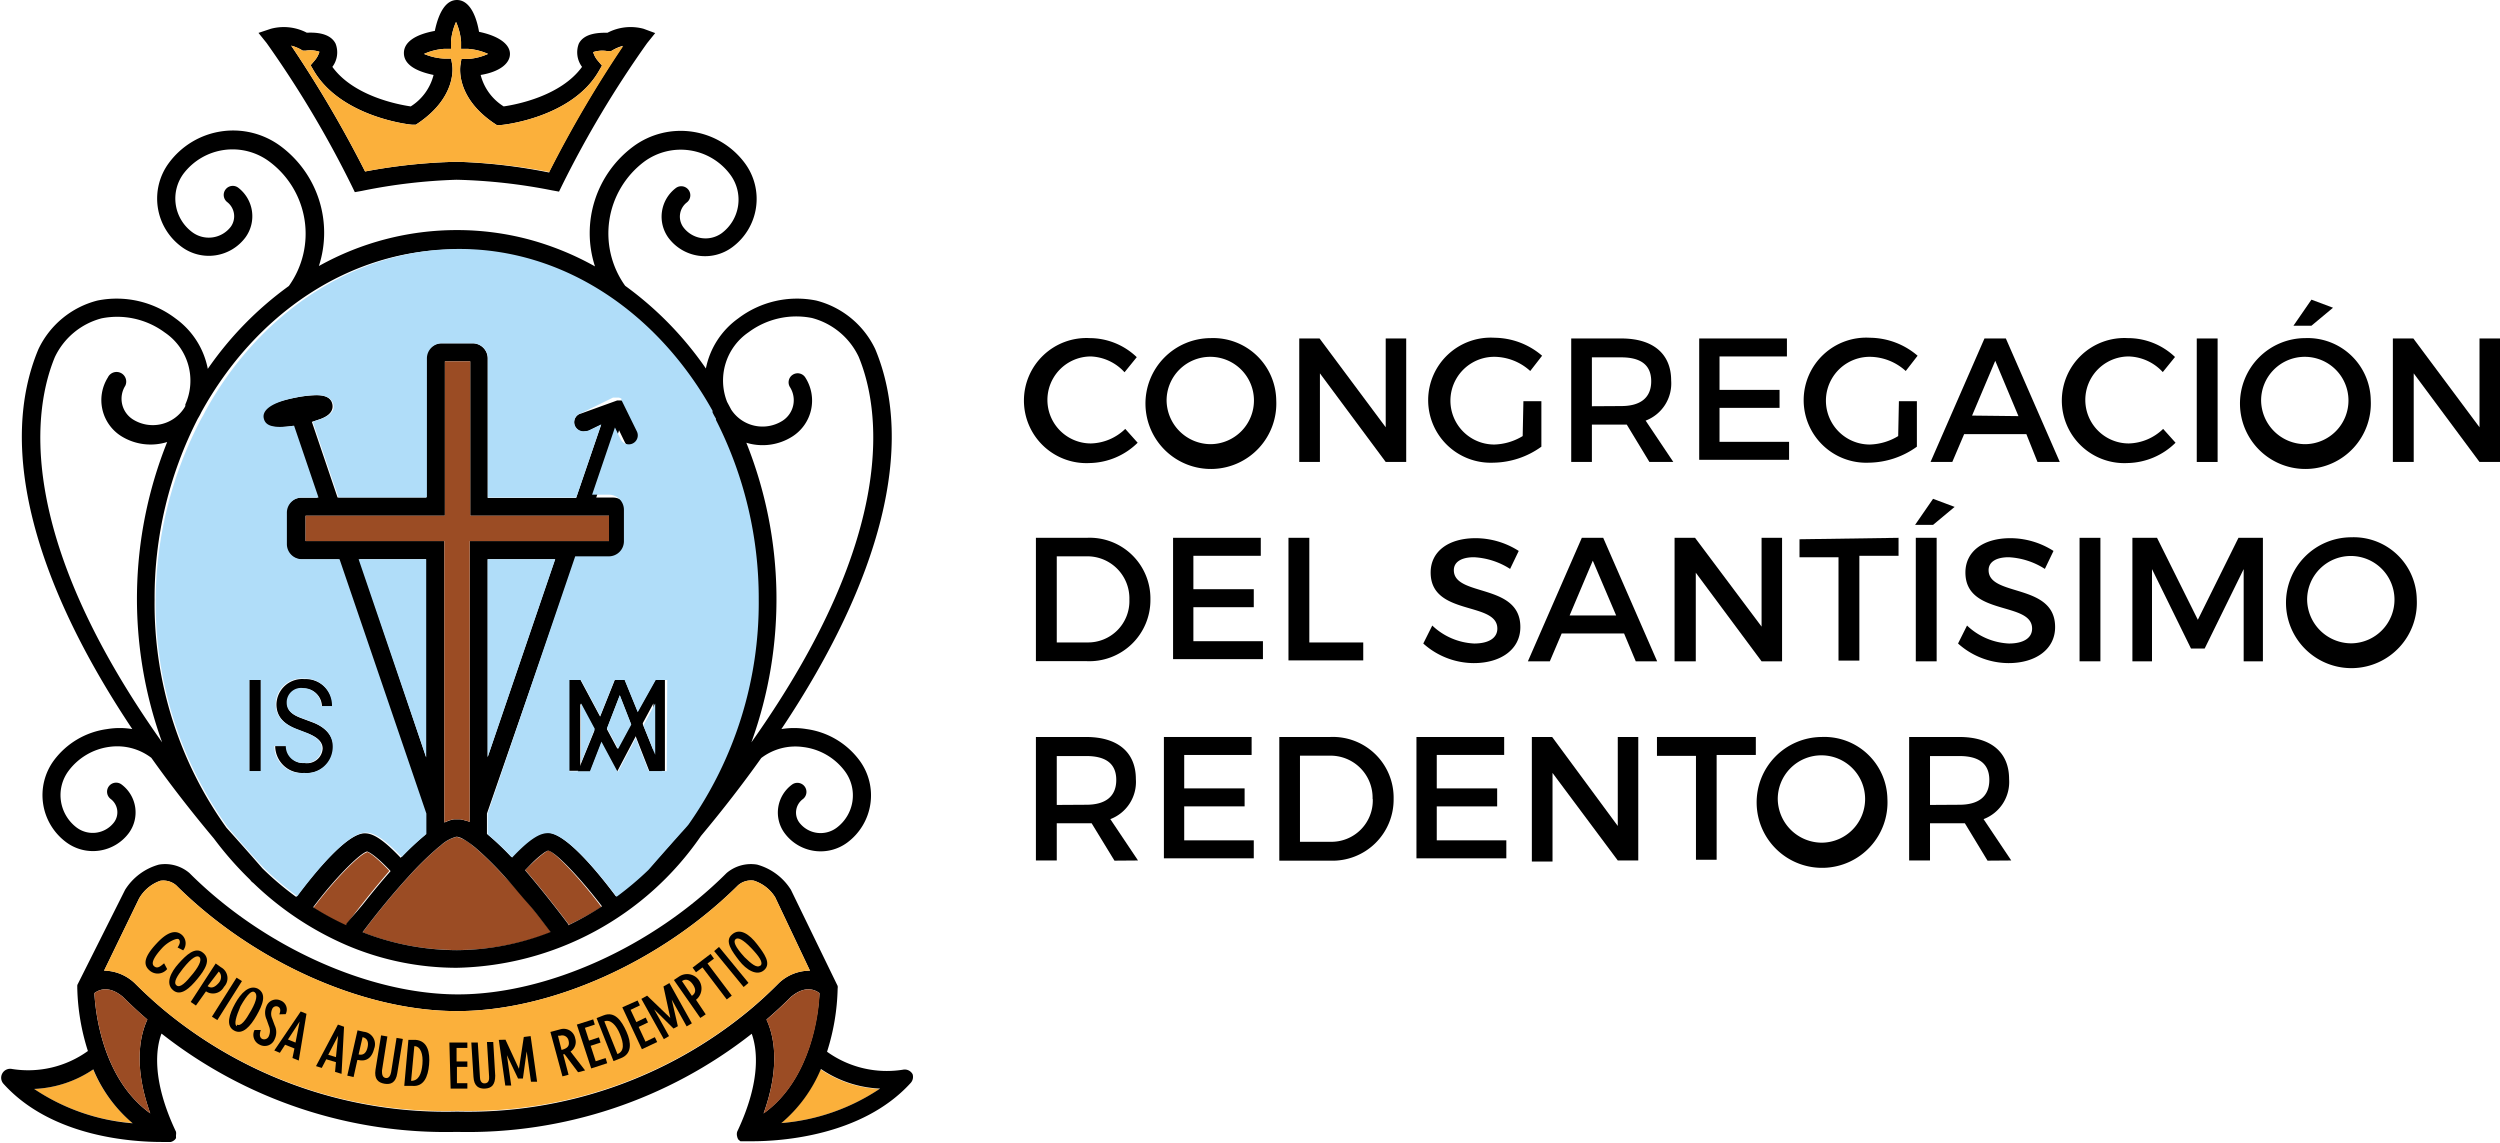 <svg xmlns="http://www.w3.org/2000/svg" viewBox="0 0 139.08 63.57"><defs><style>.cls-1{fill:#9b4c24;}.cls-2{fill:#fbb03b;}.cls-3{fill:#b0ddf9;}</style></defs><title>redemptorists-logo</title><g id="Layer_2" data-name="Layer 2"><g id="Layer_1-2" data-name="Layer 1"><path class="cls-1" d="M21.66,48.45c-1,1.16-1.94,2.36-2.39,3l0,.06a15.62,15.62,0,0,1-1.84-1c1.2-1.6,2.59-3,3-3.1C20.36,47.36,20.69,47.42,21.66,48.45Z"/><path class="cls-1" d="M33.46,50.46a15.62,15.62,0,0,1-1.84,1l0-.06c-.45-.6-1.37-1.8-2.4-3,1-1,1.29-1.09,1.29-1.09C30.87,47.41,32.26,48.86,33.46,50.46Z"/><path class="cls-1" d="M30.67,51.87a14.52,14.52,0,0,1-10.5,0c.8-1.07,1.7-2.16,2.54-3.08h0a17.84,17.84,0,0,1,1.66-1.63h0l.14-.11a2.07,2.07,0,0,1,.87-.49h.05a2.1,2.1,0,0,1,.87.49l.14.11h0a18,18,0,0,1,1.65,1.63h0C29,49.71,29.87,50.81,30.67,51.87Z"/><path d="M35.8,1.6a2.77,2.77,0,0,0-2,.22c-.43,0-1.29,0-1.6.61a1.35,1.35,0,0,0,.18,1.29c-1.18,1.63-3.67,2.1-4.36,2.2a2.91,2.91,0,0,1-1.28-1.75C27.78,4,28.37,3.54,28.37,3s-.62-1-1.72-1.23C26.45.62,26,0,25.42,0s-1,.62-1.23,1.72c-1.1.2-1.72.63-1.72,1.23s.59,1,1.65,1.22a2.9,2.9,0,0,1-1.27,1.75c-.69-.1-3.18-.57-4.36-2.2a1.34,1.34,0,0,0,.18-1.29c-.31-.62-1.17-.63-1.6-.61a2.78,2.78,0,0,0-2-.22l-.69.23.45.56a58.21,58.21,0,0,1,4.74,7.95l.17.35.39-.07A30.83,30.83,0,0,1,25.4,10h0a30.81,30.81,0,0,1,5.31.59l.39.07.17-.35A58.43,58.43,0,0,1,36,2.4l.45-.56Zm-5.24,8A30.87,30.87,0,0,0,25.43,9h0a30.87,30.87,0,0,0-5.12.54,65.47,65.47,0,0,0-4.11-7,2.26,2.26,0,0,1,.51.2l.14.08H17a1.61,1.61,0,0,1,.77.06,1.3,1.3,0,0,1-.26.48l-.23.27.18.31c1.52,2.57,5.33,3,5.49,3l.18,0,.15-.1c2.15-1.47,1.89-3.14,1.88-3.21l-.06-.37-.38,0A3.28,3.28,0,0,1,23.59,3a3.3,3.3,0,0,1,1.1-.28l.4,0,0-.4a3.3,3.3,0,0,1,.28-1.1,3.3,3.3,0,0,1,.28,1.1l0,.4.4,0a3.3,3.3,0,0,1,1.1.28,3.28,3.28,0,0,1-1.1.28l-.38,0-.06.37c0,.07-.28,1.75,1.88,3.21l.15.1.18,0c.16,0,4-.41,5.49-3l.18-.31-.23-.27a1.28,1.28,0,0,1-.26-.48,1.62,1.62,0,0,1,.77-.06H34l.14-.08a2.2,2.2,0,0,1,.51-.21A65.79,65.79,0,0,0,30.55,9.56Z"/><path class="cls-2" d="M34.67,2.57a65.79,65.79,0,0,0-4.11,7A30.87,30.87,0,0,0,25.43,9h0a30.87,30.87,0,0,0-5.12.54,65.47,65.47,0,0,0-4.11-7,2.26,2.26,0,0,1,.51.2l.14.08H17a1.61,1.61,0,0,1,.77.06,1.3,1.3,0,0,1-.26.48l-.23.27.18.31c1.52,2.57,5.33,3,5.49,3l.18,0,.15-.1c2.15-1.47,1.89-3.14,1.88-3.21l-.06-.37-.38,0A3.28,3.28,0,0,1,23.59,3a3.3,3.3,0,0,1,1.1-.28l.4,0,0-.4a3.3,3.3,0,0,1,.28-1.1,3.3,3.3,0,0,1,.28,1.1l0,.4.4,0a3.3,3.3,0,0,1,1.1.28,3.28,3.28,0,0,1-1.1.28l-.38,0-.06.37c0,.07-.28,1.75,1.88,3.21l.15.1.18,0c.16,0,4-.41,5.49-3l.18-.31-.23-.27a1.28,1.28,0,0,1-.26-.48,1.62,1.62,0,0,1,.77-.06H34l.14-.08A2.2,2.2,0,0,1,34.67,2.57Z"/><path d="M13.87,37.83v5.08h.64V37.83Z"/><path d="M17.37,40.18l-.64-.24c-.5-.19-.74-.43-.74-.81a.8.8,0,0,1,.92-.82,1,1,0,0,1,1,1h.6a1.5,1.5,0,0,0-1.57-1.53,1.44,1.44,0,0,0-1.56,1.4c0,.66.38,1.09,1.13,1.39l.65.25c.46.18.79.43.79.83a.87.87,0,0,1-1,.8.93.93,0,0,1-1-.94h-.64A1.51,1.51,0,0,0,16.92,43a1.46,1.46,0,0,0,1.63-1.42C18.55,41,18.18,40.48,17.37,40.18Z"/><path d="M36.45,37.83l-1,1.79-.37.69-.73,1.35-.62-1.16-.38-.7-1.07-2h-.64v5.08h.64V39.14h0l.75,1.4.38.71.91,1.7,1-1.9.38-.71.65-1.21h0v3.76h.64V37.83Z"/><path d="M36.45,42l-.66-1.64-.3-.74-.73-1.79H34.2l-.8,2-.3.74-.77,1.89-.19.47h.7l.64-1.65.29-.75.71-1.84.64,1.64.29.75.72,1.84h.7Z"/><path class="cls-2" d="M48.94,60.58a11.55,11.55,0,0,1-5.49,1.9,7.89,7.89,0,0,0,2.19-3A6.3,6.3,0,0,0,48.94,60.58Z"/><path class="cls-2" d="M7.38,62.48a11.5,11.5,0,0,1-5.49-1.9,6.3,6.3,0,0,0,3.29-1.09A7.89,7.89,0,0,0,7.38,62.48Z"/><path d="M50.77,59.76a.5.5,0,0,0-.54-.25,5.7,5.7,0,0,1-4.22-1A12.36,12.36,0,0,0,46.6,55a.47.47,0,0,0,0-.15l0,0v0L44,49.5l0,0a3.24,3.24,0,0,0-1.88-1.4,2.09,2.09,0,0,0-1.7.47l0,0c-4.1,4.1-10,6.75-14.94,6.75s-10.84-2.65-14.94-6.75l0,0a2.08,2.08,0,0,0-1.7-.47,3.24,3.24,0,0,0-1.88,1.4l0,0L4.3,54.8h0v0l0,.05a.36.36,0,0,0,0,.08.35.35,0,0,0,0,.08h0a12.36,12.36,0,0,0,.59,3.46,5.69,5.69,0,0,1-4.22,1,.5.5,0,0,0-.47.83c2.71,3,7.29,3.23,8.79,3.23H9.5a.5.5,0,0,0,.24-.14h0l.05-.07,0,0,0,0a.34.34,0,0,0,0-.09v0a.51.51,0,0,0,0-.08.52.52,0,0,0,0-.19c-1.38-2.91-1.1-4.67-.81-5.45H9a25.56,25.56,0,0,0,16.41,5.46,25.56,25.56,0,0,0,16.41-5.46c.28.78.57,2.54-.81,5.45a.51.51,0,0,0,0,.27v0a.46.46,0,0,0,.07.17h0l0,0,0,0h0l.11.09,0,0,.09,0h.58c1.5,0,6.08-.26,8.79-3.23A.5.5,0,0,0,50.77,59.76ZM8.36,61.94C5.66,60,5.3,56.19,5.25,55.25h0c.25-.19.8-.45,1.59.21q.66.66,1.36,1.26h0C7.85,57.46,7.36,59.16,8.36,61.94ZM1.9,60.58a6.3,6.3,0,0,0,3.29-1.09,7.89,7.89,0,0,0,2.19,3A11.5,11.5,0,0,1,1.9,60.58Zm39.78-4.37h0a24.52,24.52,0,0,1-16.25,5.63A24.53,24.53,0,0,1,9.16,56.22q-.84-.7-1.63-1.49l0,0A2.54,2.54,0,0,0,5.87,54H5.79L7.73,50A2.19,2.19,0,0,1,8.92,49a1.1,1.1,0,0,1,.88.25c4.28,4.26,10.41,7,15.63,7s11.35-2.75,15.63-7a1.1,1.1,0,0,1,.87-.26,2.18,2.18,0,0,1,1.19.92L45.06,54a2.5,2.5,0,0,0-1.72.68l0,0Q42.51,55.52,41.68,56.21Zm.8,5.73c1-2.78.51-4.48.16-5.22q.7-.6,1.36-1.26c.79-.66,1.34-.4,1.59-.21C45.54,56.18,45.19,60,42.48,61.94Zm1,.53a7.89,7.89,0,0,0,2.19-3,6.3,6.3,0,0,0,3.29,1.09A11.55,11.55,0,0,1,43.45,62.48Z"/><path class="cls-1" d="M45.59,55.25c0,.93-.4,4.78-3.11,6.7,1-2.78.51-4.48.16-5.22q.7-.6,1.36-1.26C44.79,54.8,45.34,55.06,45.59,55.25Z"/><path class="cls-1" d="M8.36,61.94C5.66,60,5.3,56.19,5.25,55.25c.25-.19.8-.45,1.59.21q.66.66,1.36,1.26C7.85,57.46,7.36,59.16,8.36,61.94Z"/><path class="cls-2" d="M45.06,54a2.5,2.5,0,0,0-1.72.68l0,0q-.79.79-1.63,1.49h0a24.52,24.52,0,0,1-16.25,5.63A24.53,24.53,0,0,1,9.16,56.22q-.84-.7-1.63-1.49l0,0A2.54,2.54,0,0,0,5.87,54H5.79L7.73,50A2.19,2.19,0,0,1,8.92,49a1.1,1.1,0,0,1,.88.25c4.28,4.26,10.41,7,15.63,7s11.35-2.75,15.63-7a1.1,1.1,0,0,1,.87-.26,2.18,2.18,0,0,1,1.19.92Z"/><path d="M20.9,52.67"/><path d="M25.26,45.56a1.73,1.73,0,0,0-.35.1h0A1.59,1.59,0,0,1,25.26,45.56Z"/><path d="M9.88,52.71c.16-.23.15-.38.06-.46s-.58.12-.92.49-.66.81-.46,1,.38,0,.57-.15l.17.32a.68.68,0,0,1-1,.06c-.35-.32-.27-.75.4-1.47.34-.37.94-.92,1.43-.48a.63.63,0,0,1,.06.85Z"/><path d="M11.29,53c.48.38.11.95-.31,1.46s-.93,1-1.36.62-.11-1,.31-1.47S10.86,52.64,11.29,53ZM9.82,54.82c.2.16.51-.15.92-.66s.48-.81.35-.92-.4,0-.91.64C9.86,54.29,9.62,54.66,9.82,54.82Z"/><path d="M12,53.6l.29.21a.69.69,0,0,1,.17,1.09.69.69,0,0,1-1,.25l0,0-.56.79-.29-.2Zm-.45,1.26c.25.18.46,0,.62-.18s.18-.47,0-.63Z"/><path d="M13.16,54.39l.3.19-1.37,2.17-.3-.19Z"/><path d="M14.34,55c.53.3.26.92-.07,1.5s-.77,1.1-1.25.83-.26-.92.06-1.5S13.86,54.77,14.34,55Zm-1.16,2c.22.12.48-.23.8-.8s.34-.88.19-1-.39.07-.79.78C13.13,56.56,13,57,13.18,57.09Z"/><path d="M15.54,56.43c.07-.18.09-.35-.08-.43a.24.24,0,0,0-.32.14.64.64,0,0,0,0,.52l.14.38a.88.88,0,0,1,0,.77.59.59,0,0,1-.83.31.6.6,0,0,1-.29-.82l.35,0c-.08.22-.08.42.08.5a.28.28,0,0,0,.37-.17.69.69,0,0,0,0-.55l-.13-.37a.9.9,0,0,1,0-.75.58.58,0,0,1,.78-.3.54.54,0,0,1,.28.76Z"/><path d="M17.05,56.4,16.62,59l-.35-.14.11-.53-.52-.21-.29.45-.31-.13,1.47-2.17ZM16.44,58l.23-1.17h0l-.65,1Z"/><path d="M19.14,57.12,19,59.74l-.36-.11.05-.54-.54-.16-.25.48-.32-.1L18.8,57Zm-.45,1.69.12-1.19h0l-.55,1.06Z"/><path d="M19.89,57.32l.35.08a.69.69,0,0,1,.57.95c-.11.46-.4.73-.87.62h-.06l-.21.95-.35-.08Zm.06,1.34c.3.07.44-.13.5-.4s0-.5-.28-.56Z"/><path d="M22.1,59.71c-.08.52-.36.64-.71.58s-.58-.26-.5-.78l.31-1.91.35.06-.3,1.9c0,.16,0,.37.2.41s.28-.17.31-.33l.3-1.9.35.06Z"/><path d="M22.72,57.85l.41,0c.67.06.8.71.74,1.38s-.29,1.24-.94,1.18l-.44,0Zm.15,2.28c.42,0,.58-.38.63-.93s-.1-1-.45-1Z"/><path d="M26,58v.3H25.4v.75H26v.3h-.58v.91H26v.3h-.93L25,58Z"/><path d="M27.55,59.84c0,.53-.22.7-.56.72s-.62-.12-.65-.65L26.22,58l.36,0,.12,1.92c0,.16.06.37.28.35s.24-.22.23-.38l-.12-1.92.35,0Z"/><path d="M28.12,57.84l.75,1.62h0l.27-1.77.38-.05.36,2.54-.34,0-.24-1.69h0L29.09,60l-.27,0L28.2,58.7h0l.24,1.69-.33,0-.36-2.54Z"/><path d="M30.62,57.41l.56-.15a.65.65,0,0,1,.82.51.64.64,0,0,1-.26.73l.81,1.05-.39.1-.75-1-.08,0,.3,1.14-.34.09Zm.62,1c.34-.09.46-.23.39-.52a.36.36,0,0,0-.47-.27l-.12,0Z"/><path d="M33,56.71l.09.29-.55.18.23.71.55-.18.09.29-.55.18.28.86.55-.18.09.29-.89.29L32.09,57Z"/><path d="M33.19,56.64l.38-.15c.63-.25,1,.28,1.28.9s.31,1.24-.31,1.48l-.41.16Zm1.16,2c.4-.16.35-.6.14-1.11s-.53-.84-.87-.71Z"/><path d="M35.47,55.66l.13.27-.52.25.32.68.52-.25.13.27-.52.25.38.82.52-.25.13.27-.85.4-1.09-2.33Z"/><path d="M36,55.39l1.29,1.24h0l-.38-1.75.33-.19,1.25,2.24-.29.17-.83-1.49h0l.34,1.48-.24.13-1.08-1.07h0l.83,1.49-.29.17-1.25-2.24Z"/><path d="M37.49,54.52l.3-.2a.8.8,0,0,1,.93,1.3l0,0,.54.81-.3.2Zm1,.88c.26-.17.21-.41.05-.64s-.37-.34-.6-.18Z"/><path d="M39.08,53.82l-.36.27-.19-.26,1-.76.19.26-.36.27,1.35,1.79-.28.21Z"/><path d="M39.73,52.91l.27-.23,1.64,2-.27.23Z"/><path d="M40.71,52c.45-.42,1,0,1.4.52s.81,1.07.41,1.44-1,0-1.4-.52S40.3,52.36,40.71,52Zm1.59,1.73c.19-.17-.07-.53-.52-1s-.73-.6-.86-.48-.05.4.5,1C41.78,53.6,42.11,53.89,42.3,53.71Z"/><path d="M44.87,40.56a4.25,4.25,0,0,0-1.4,0h0c5.57-8.34,7.46-15.78,5.22-21.14l0,0a5,5,0,0,0-3.28-2.7,5.41,5.41,0,0,0-4.35,1,4.5,4.5,0,0,0-1.79,2.78,19,19,0,0,0-4.49-4.6h0A5,5,0,0,1,35.83,9a3.43,3.43,0,0,1,4.8.72,2.33,2.33,0,0,1-.49,3.26A1.54,1.54,0,0,1,38,12.62a1,1,0,0,1,.2-1.35.5.5,0,0,0-.6-.81,2,2,0,0,0-.42,2.76,2.54,2.54,0,0,0,3.56.53,3.34,3.34,0,0,0,.7-4.67,4.44,4.44,0,0,0-6.21-.93,6,6,0,0,0-2.13,6.67,16.11,16.11,0,0,0-3.68-1.5,15.51,15.51,0,0,0-4-.52,15.73,15.73,0,0,0-7.68,2h0a6,6,0,0,0-2.13-6.67,4.44,4.44,0,0,0-6.21.93,3.33,3.33,0,0,0,.7,4.67,2.54,2.54,0,0,0,3.56-.53,2,2,0,0,0-.41-2.76.5.5,0,1,0-.6.81,1,1,0,0,1,.2,1.35,1.54,1.54,0,0,1-2.15.32,2.33,2.33,0,0,1-.49-3.26A3.43,3.43,0,0,1,15,9a5,5,0,0,1,1.07,6.91h0a19,19,0,0,0-4.51,4.61,4.5,4.5,0,0,0-1.79-2.8,5.41,5.41,0,0,0-4.35-1,5,5,0,0,0-3.28,2.7l0,0c-2.25,5.36-.35,12.8,5.22,21.14h0a4.25,4.25,0,0,0-1.4,0A4.42,4.42,0,0,0,3,42.3a3.26,3.26,0,0,0,.69,4.56,2.49,2.49,0,0,0,3.48-.52,1.94,1.94,0,0,0-.41-2.7.5.5,0,1,0-.6.81.93.93,0,0,1,.19,1.29,1.49,1.49,0,0,1-2.07.31,2.26,2.26,0,0,1-.47-3.16,3.4,3.4,0,0,1,2.27-1.34,3.13,3.13,0,0,1,2.34.61q1.57,2.21,3.48,4.49h0a19.14,19.14,0,0,0,2,2.28h0l.1.12.1.08a17.38,17.38,0,0,0,5.2,3.46,15.58,15.58,0,0,0,6.12,1.25A16.9,16.9,0,0,0,39,46.5q1.83-2.19,3.35-4.33a3.13,3.13,0,0,1,2.34-.61A3.41,3.41,0,0,1,47,42.9a2.25,2.25,0,0,1-.47,3.16,1.49,1.49,0,0,1-2.07-.31.93.93,0,0,1,.2-1.29.5.5,0,0,0-.6-.81,1.93,1.93,0,0,0-.41,2.7,2.49,2.49,0,0,0,3.49.52,3.27,3.27,0,0,0,.68-4.56A4.42,4.42,0,0,0,44.87,40.56ZM3.05,19.87a4,4,0,0,1,2.6-2.16,4.45,4.45,0,0,1,3.52.79,3.23,3.23,0,0,1,1.14,4v0l0,.09,0,0-.05.09a2.08,2.08,0,0,1-2.87.65,1.36,1.36,0,0,1-.42-1.87A.5.5,0,1,0,6,21a2.37,2.37,0,0,0,.74,3.26,3.09,3.09,0,0,0,2.56.33,23.47,23.47,0,0,0-.28,16.71C.68,29.53,1.93,22.58,3.05,19.87ZM19.26,51.41l0,.06a15.62,15.62,0,0,1-1.84-1c1.2-1.6,2.59-3,3-3.1,0,0,.34.06,1.31,1.09-.51.58-1,1.17-1.41,1.69S19.49,51.1,19.26,51.41Zm6.16,1.45a14.53,14.53,0,0,1-5.25-1c.8-1.07,1.7-2.16,2.54-3.08h0a17.85,17.85,0,0,1,1.66-1.63h0l.14-.11a2.07,2.07,0,0,1,.87-.49h.05a1,1,0,0,1,.27.09,4,4,0,0,1,.6.4l.14.11h0a18,18,0,0,1,1.65,1.63h0c.42.46.85,1,1.28,1.48s.85,1.06,1.26,1.59A14.53,14.53,0,0,1,25.42,52.86Zm8.46-24.17V30.1H26.13V45.73l-.19-.08-.05,0a1.5,1.5,0,0,0-.3-.07h-.33a1.73,1.73,0,0,0-.35.1h0l-.19.08V30.1H17V28.69h7.75V20.1h1.41v8.59Zm-3,2.42-3.75,11v-11Zm-7.18,0v11L20,31.11Zm7.91,20.36,0-.06c-.45-.6-1.37-1.8-2.4-3l.33-.34.07-.07a5.54,5.54,0,0,1,.6-.52,1.05,1.05,0,0,1,.28-.16c.4.06,1.78,1.5,3,3.1A15.62,15.62,0,0,1,31.62,51.47Zm6.64-5.61-.13.15h0q-.93,1.1-2,2.26l-.09.1h0a17.41,17.41,0,0,1-1.77,1.49c-1-1.34-2.8-3.54-3.81-3.54-.35,0-.87.17-2,1.36a15.24,15.24,0,0,0-1.36-1.29V45.26L32,31.11h2.1a.84.84,0,0,0,.84-.84V28.51a.84.84,0,0,0-.84-.83h-.93l1.27-3.74.32.66a.5.5,0,0,0,.45.28.48.48,0,0,0,.22-.05.5.5,0,0,0,.23-.67l-.86-1.75h0l0-.08,0,0,0,0,0,0,0,0-.13-.05h-.25l-.09,0L32.34,23a.5.5,0,0,0,.22,1,.49.49,0,0,0,.22-.05l.66-.32-1.39,4.07H27.13V19.93a.84.84,0,0,0-.84-.83H24.54a.84.84,0,0,0-.84.83v7.75H18.78l-1.43-4.21.45-.15c.22-.08.79-.31.69-.83s-.72-.51-1-.5a6.66,6.66,0,0,0-1.1.14c-1.69.33-1.84.76-1.77,1.13s.22.5.91.5a5,5,0,0,0,.78-.07l1.36,4h-.93a.84.84,0,0,0-.83.83v1.76a.84.84,0,0,0,.83.84h2.1l4.82,14.16v1.16a15.5,15.5,0,0,0-1.37,1.28c-1.12-1.18-1.63-1.36-2-1.36-1,0-2.81,2.2-3.81,3.54a16.56,16.56,0,0,1-1.88-1.59q-1-1.15-2-2.26h0a21.4,21.4,0,0,1-4-12.68,21.85,21.85,0,0,1,2.41-10.09h0a3.27,3.27,0,0,0,.19-.35v0c3-5.44,8.21-9.05,14.14-9.05s11.11,3.57,14.09,9l0,.09v0a3.27,3.27,0,0,0,.19.35h0l0,.07,0,0a21.9,21.9,0,0,1,2.36,10A21.43,21.43,0,0,1,38.26,45.87ZM41.8,41.3a23.42,23.42,0,0,0-.28-16.67,3.08,3.08,0,0,0,2.55-.34A2.37,2.37,0,0,0,44.8,21a.5.5,0,1,0-.85.54,1.36,1.36,0,0,1-.42,1.87,2.08,2.08,0,0,1-2.85-.62l-.23-.43a3.25,3.25,0,0,1,1.2-3.88,4.45,4.45,0,0,1,3.52-.79,4,4,0,0,1,2.6,2.16C48.9,22.58,50.14,29.52,41.8,41.3Z"/><path class="cls-1" d="M33.88,28.69V30.1H26.13V45.73l-.19-.08-.05,0a1.5,1.5,0,0,0-.3-.07h-.33a1.59,1.59,0,0,0-.35.09l-.19.08V30.1H17V28.69h7.75V20.1h1.41v8.59Z"/><polygon class="cls-3" points="30.89 31.11 27.13 42.13 27.13 31.11 30.89 31.11"/><polygon class="cls-3" points="23.71 31.11 23.71 42.14 19.95 31.11 23.71 31.11"/><path class="cls-3" d="M39.83,23.36l0,0,0-.07h0a3.27,3.27,0,0,1-.19-.35v0l0-.09c-3-5.39-8.19-9-14.09-9s-11.16,3.61-14.14,9.05v0a3.27,3.27,0,0,1-.19.35h0A21.85,21.85,0,0,0,8.66,33.33a21.4,21.4,0,0,0,4,12.68h0q.93,1.1,2,2.26a16.56,16.56,0,0,0,1.88,1.59c1-1.34,2.79-3.54,3.81-3.54.35,0,.87.17,2,1.36a15.5,15.5,0,0,1,1.37-1.28V45.26L18.89,31.11h-2.1a.84.84,0,0,1-.83-.84V28.51a.84.84,0,0,1,.83-.83h.93l-1.36-4a5,5,0,0,1-.78.07c-.69,0-.86-.24-.91-.5s.08-.79,1.77-1.13a6.66,6.66,0,0,1,1.1-.14c.23,0,.85,0,1,.5s-.47.74-.69.83l-.45.15,1.43,4.21h4.92V19.93a.84.84,0,0,1,.84-.83H26.3a.84.84,0,0,1,.84.83v7.75h4.92l1.39-4.07-.66.32a.49.49,0,0,1-.22.05.5.5,0,0,1-.22-1l1.75-.86.09,0h.25l.13.05,0,0,0,0,0,0,0,0,0,.08h0l.86,1.75a.5.5,0,0,1-.23.67.48.48,0,0,1-.22.05.5.5,0,0,1-.45-.28l-.32-.66-1.27,3.74h.93a.84.84,0,0,1,.84.83v1.76a.84.84,0,0,1-.84.84H32L27.13,45.26v1.16a15.24,15.24,0,0,1,1.36,1.29c1.12-1.19,1.63-1.36,2-1.36,1,0,2.81,2.2,3.81,3.54a17.41,17.41,0,0,0,1.77-1.49h0l.09-.1q1-1.15,2-2.26h0l.13-.15a21.43,21.43,0,0,0,3.92-12.53A21.9,21.9,0,0,0,39.83,23.36ZM17.12,40.79l-.65-.25c-.75-.29-1.13-.73-1.13-1.39a1.44,1.44,0,0,1,1.56-1.4,1.5,1.5,0,0,1,1.57,1.53h-.6a1,1,0,0,0-1-1,.8.8,0,0,0-.92.82c0,.38.24.62.74.81l.64.24c.81.3,1.18.77,1.18,1.39A1.46,1.46,0,0,1,16.92,43a1.51,1.51,0,0,1-1.66-1.5h.64a.93.93,0,0,0,1,.94.87.87,0,0,0,1-.8C17.91,41.23,17.58,41,17.12,40.79Zm-2.61,2.11h-.64V37.83h.64Zm22.58,0h-1l-.72-1.84-1,1.9-.91-1.7-.64,1.65H31.68V37.83h.64l1.07,2,.8-2h.56l.73,1.79,1-1.79h.64Z"/><polygon class="cls-3" points="36.45 39.15 36.45 41.99 35.79 40.36 36.44 39.15 36.45 39.15"/><polygon class="cls-3" points="35.12 40.31 34.39 41.66 33.77 40.51 34.48 38.67 35.12 40.31"/><polygon class="cls-3" points="33.09 40.55 32.32 42.44 32.32 39.15 32.34 39.15 33.09 40.55"/><path d="M60.69,19.83a2.42,2.42,0,1,0,0,4.84,2.84,2.84,0,0,0,1.91-.81l.69.77a3.9,3.9,0,0,1-2.66,1.13,3.48,3.48,0,1,1,0-6.95,3.79,3.79,0,0,1,2.61,1.06l-.68.84A2.68,2.68,0,0,0,60.69,19.83Z"/><path d="M71,22.27a3.64,3.64,0,1,1-3.64-3.46A3.51,3.51,0,0,1,71,22.27Zm-6.1,0a2.46,2.46,0,0,0,2.47,2.44,2.43,2.43,0,1,0-2.47-2.44Z"/><path d="M73.41,18.83l3.68,4.94V18.83h1.14V25.7H77.09l-3.66-4.93V25.7H72.28V18.83Z"/><path d="M84.75,22.32h1v2.53a4.66,4.66,0,0,1-2.67.89,3.48,3.48,0,1,1,.07-6.95,4.12,4.12,0,0,1,2.64,1l-.66.85a3,3,0,0,0-2-.79,2.44,2.44,0,1,0,0,4.88,3.21,3.21,0,0,0,1.58-.47Z"/><path d="M91.76,25.7l-1.26-2.08H88.56V25.7H87.41V18.83h2.79c1.76,0,2.77.85,2.77,2.34a2.21,2.21,0,0,1-1.42,2.23l1.54,2.3Zm-1.57-3.11c1.06,0,1.67-.45,1.67-1.38s-.61-1.33-1.67-1.33H88.56v2.72Z"/><path d="M99.41,18.83v1H95.66v1.86H99v1H95.66v1.89h3.87v1h-5V18.83Z"/><path d="M105.64,22.32h1v2.53a4.66,4.66,0,0,1-2.67.89,3.48,3.48,0,1,1,.07-6.95,4.12,4.12,0,0,1,2.64,1l-.66.85a3,3,0,0,0-2-.79,2.44,2.44,0,1,0,0,4.88,3.21,3.21,0,0,0,1.58-.47Z"/><path d="M112.73,24.15h-3.46l-.66,1.55H107.4l3-6.87h1.19l3,6.87h-1.24Zm-.44-1L111,20.07l-1.29,3.05Z"/><path d="M118.43,19.83a2.42,2.42,0,1,0,0,4.84,2.84,2.84,0,0,0,1.91-.81l.69.77a3.9,3.9,0,0,1-2.66,1.13,3.48,3.48,0,1,1,0-6.95A3.79,3.79,0,0,1,121,19.86l-.68.84A2.68,2.68,0,0,0,118.43,19.83Z"/><path d="M123.37,18.83V25.7h-1.16V18.83Z"/><path d="M131.89,22.27a3.64,3.64,0,1,1-3.64-3.46A3.51,3.51,0,0,1,131.89,22.27Zm-6.1,0a2.46,2.46,0,0,0,2.47,2.44,2.43,2.43,0,1,0-2.47-2.44Zm4-5.15-1.2,1h-1l1-1.45Z"/><path d="M134.26,18.83l3.68,4.94V18.83h1.14V25.7h-1.14l-3.66-4.93V25.7h-1.16V18.83Z"/><path d="M64,33.35a3.4,3.4,0,0,1-3.58,3.43H57.63V29.92h2.82A3.38,3.38,0,0,1,64,33.35Zm-1.17,0a2.34,2.34,0,0,0-2.4-2.4H58.79v4.79h1.69A2.3,2.3,0,0,0,62.83,33.36Z"/><path d="M70.14,29.92v1H66.39v1.86h3.36v1H66.39v1.89h3.87v1h-5V29.92Z"/><path d="M72.84,29.92v5.82h3v1H71.68V29.92Z"/><path d="M82,31c-.68,0-1.12.25-1.12.72,0,1.5,3.71.7,3.7,3.17,0,1.23-1.08,2-2.59,2a4.23,4.23,0,0,1-2.81-1.09l.5-1a3.62,3.62,0,0,0,2.33,1c.8,0,1.29-.3,1.29-.83,0-1.53-3.71-.68-3.71-3.12,0-1.18,1-1.91,2.5-1.91a4.47,4.47,0,0,1,2.4.71l-.48,1A4.11,4.11,0,0,0,82,31Z"/><path d="M90.35,35.24H86.88l-.66,1.55H85l3-6.87h1.19l3,6.87H91Zm-.44-1-1.3-3.05-1.29,3.05Z"/><path d="M94.3,29.92,98,34.86V29.92h1.14v6.87H98l-3.66-4.93v4.93H93.16V29.92Z"/><path d="M105.62,29.92v1h-2.18v5.83h-1.16V31h-2.17v-1Z"/><path d="M108.74,28.2l-1.2,1h-1l1-1.45Zm-1,1.72v6.87h-1.16V29.92Z"/><path d="M111.75,31c-.68,0-1.12.25-1.12.72,0,1.5,3.71.7,3.7,3.17,0,1.23-1.08,2-2.59,2a4.23,4.23,0,0,1-2.81-1.09l.5-1a3.62,3.62,0,0,0,2.33,1c.8,0,1.29-.3,1.29-.83,0-1.53-3.71-.68-3.71-3.12,0-1.18,1-1.91,2.5-1.91a4.47,4.47,0,0,1,2.4.71l-.48,1A4.11,4.11,0,0,0,111.75,31Z"/><path d="M116.85,29.92v6.87h-1.16V29.92Z"/><path d="M120,29.92l2.27,4.56,2.26-4.56h1.36v6.87h-1.07V31.66l-2.17,4.42h-.76l-2.17-4.42v5.13h-1.09V29.92Z"/><path d="M134.45,33.35a3.64,3.64,0,1,1-3.64-3.46A3.51,3.51,0,0,1,134.45,33.35Zm-6.1,0a2.46,2.46,0,0,0,2.47,2.44,2.43,2.43,0,1,0-2.47-2.44Z"/><path d="M62,47.88,60.73,45.8H58.79v2.07H57.63V41h2.79c1.76,0,2.77.85,2.77,2.34a2.21,2.21,0,0,1-1.42,2.23l1.54,2.3Zm-1.57-3.11c1.06,0,1.67-.45,1.67-1.38s-.61-1.33-1.67-1.33H58.79v2.72Z"/><path d="M69.63,41v1H65.88v1.86h3.36v1H65.88v1.89h3.87v1h-5V41Z"/><path d="M77.53,44.44A3.4,3.4,0,0,1,74,47.88H71.17V41H74A3.38,3.38,0,0,1,77.53,44.44Zm-1.17,0a2.34,2.34,0,0,0-2.4-2.4H72.32v4.79H74A2.3,2.3,0,0,0,76.37,44.45Z"/><path d="M83.68,41v1H79.93v1.86h3.36v1H79.93v1.89H83.8v1h-5V41Z"/><path d="M86.35,41,90,45.95V41h1.14v6.87H90L86.37,43v4.93H85.22V41Z"/><path d="M97.68,41v1H95.5v5.83H94.35V42.05H92.18V41Z"/><path d="M105,44.44A3.64,3.64,0,1,1,101.34,41,3.51,3.51,0,0,1,105,44.44Zm-6.1,0a2.46,2.46,0,0,0,2.47,2.44,2.43,2.43,0,1,0-2.47-2.44Z"/><path d="M110.57,47.88l-1.26-2.08h-1.94v2.07h-1.16V41H109c1.76,0,2.77.85,2.77,2.34a2.21,2.21,0,0,1-1.42,2.23l1.54,2.3ZM109,44.77c1.06,0,1.67-.45,1.67-1.38s-.61-1.33-1.67-1.33h-1.63v2.72Z"/></g></g></svg>